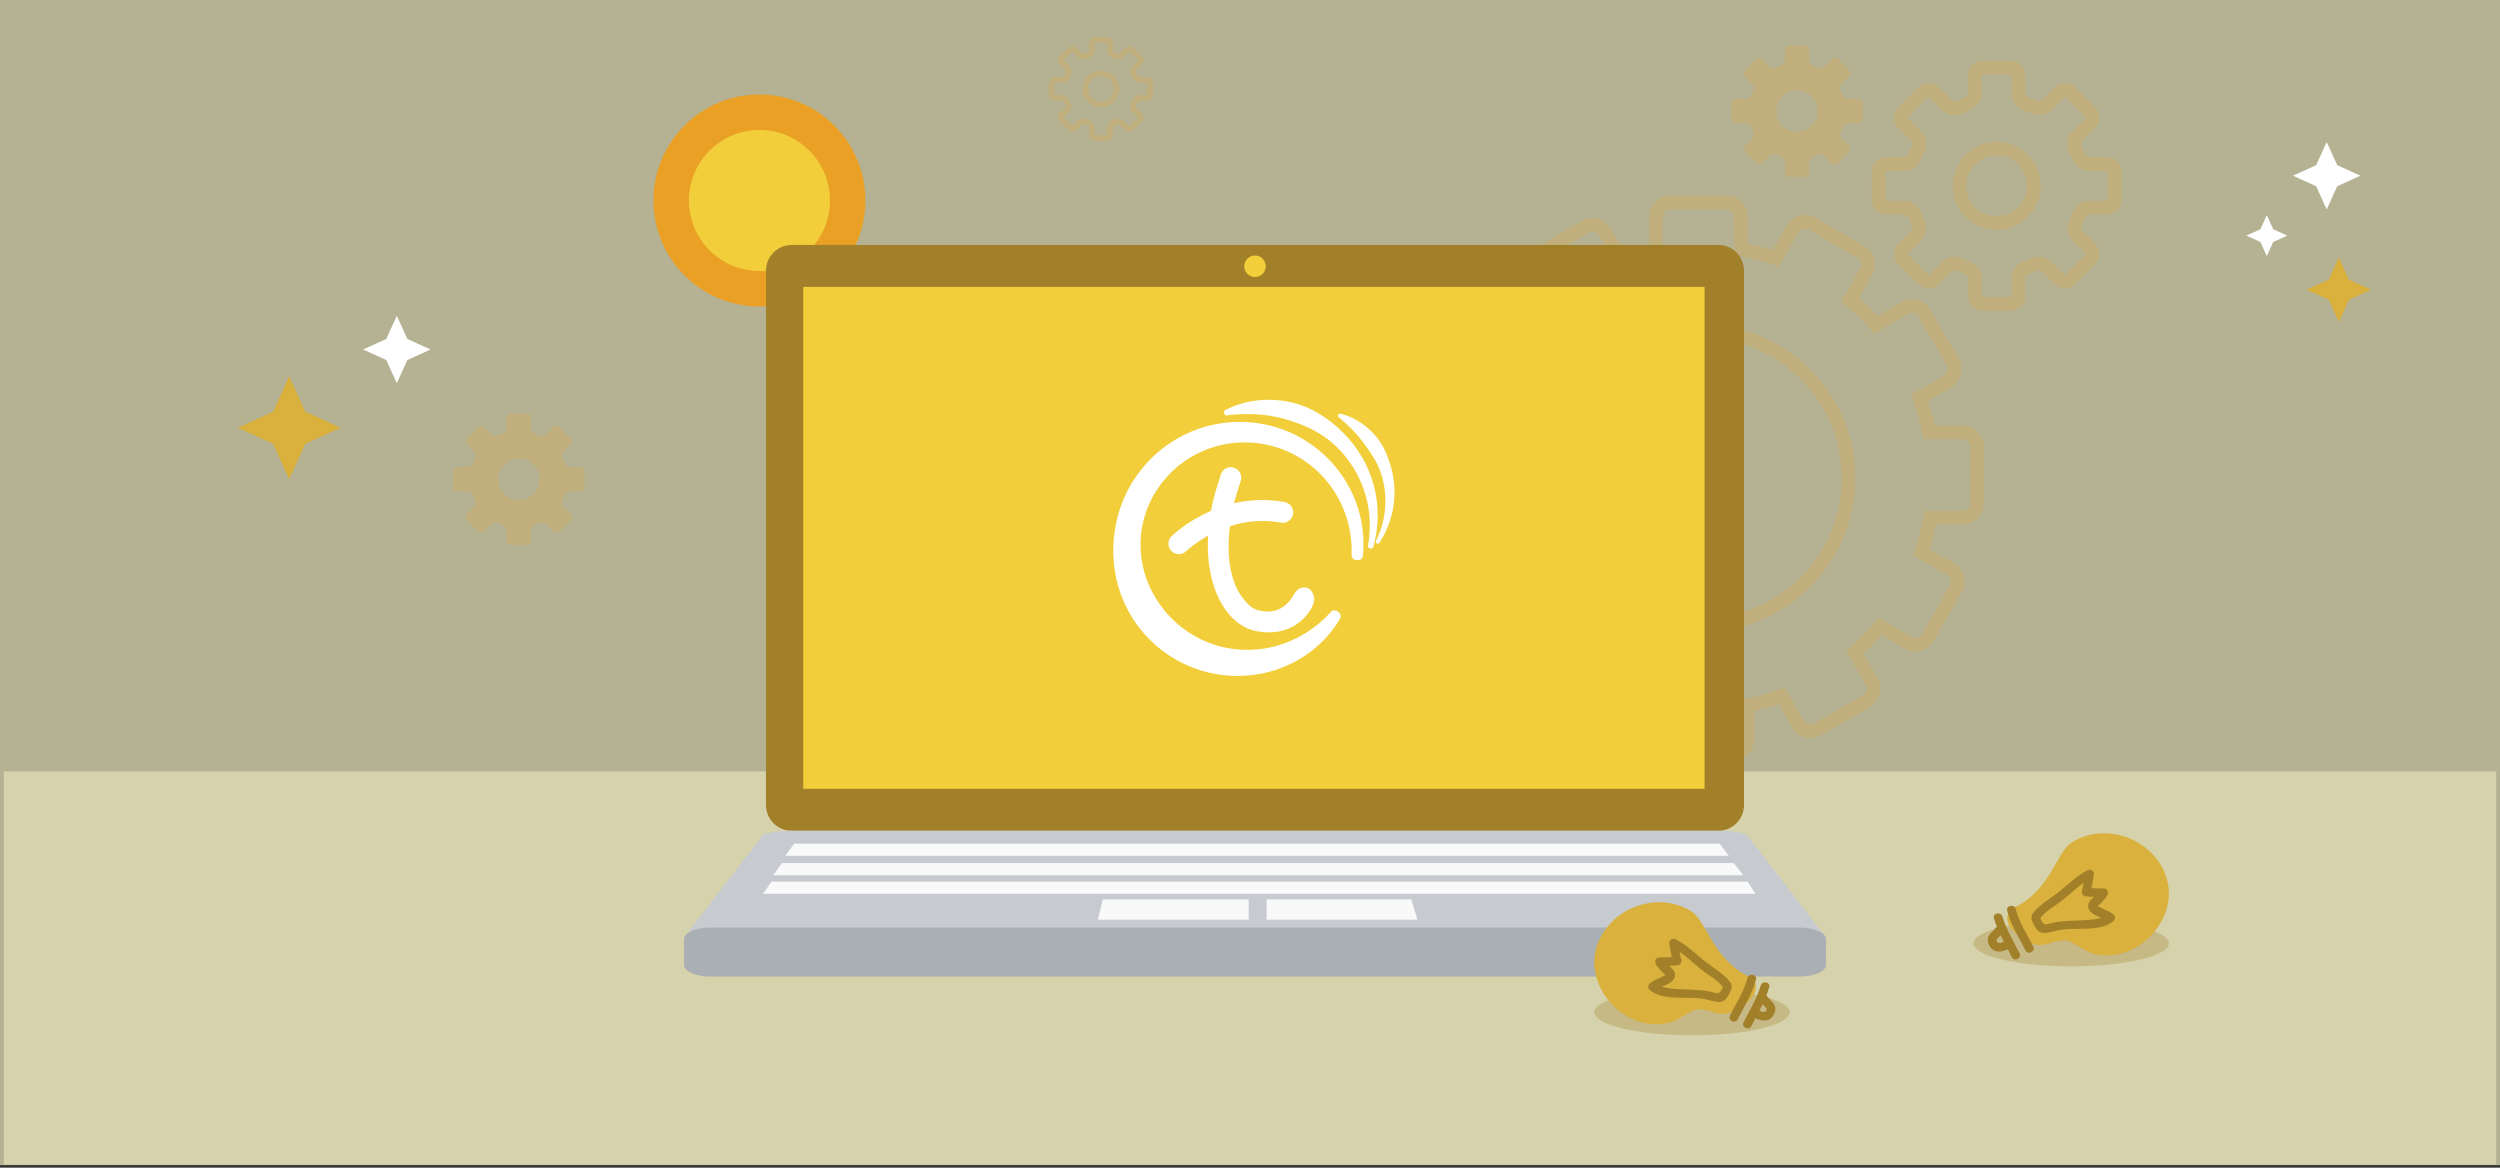 <?xml version="1.0" encoding="utf-8"?>
<!-- Generator: Adobe Illustrator 16.0.0, SVG Export Plug-In . SVG Version: 6.00 Build 0)  -->
<!DOCTYPE svg PUBLIC "-//W3C//DTD SVG 1.1//EN" "http://www.w3.org/Graphics/SVG/1.1/DTD/svg11.dtd">
<svg version="1.1" id="Capa_1" xmlns="http://www.w3.org/2000/svg" xmlns:xlink="http://www.w3.org/1999/xlink" x="0px" y="0px"
	 width="820px" height="383px" viewBox="0 0 820 383" enable-background="new 0 0 820 383" xml:space="preserve">
<rect x="0" y="0" width="820" height="383" fill="#333333" stroke="none"/>
<rect opacity="0.7" fill="#EDE8BC" width="820" height="382.157"/>
<g opacity="0.2">
	<g>
		<g>
			<path fill="#E9A025" d="M568.437,249.438l-18.59-0.011c-3.797,0-6.88-3.093-6.88-6.877v-8.874
				c-2.736-0.535-5.466-1.224-8.161-2.061l-4.661,8.061c-1.215,2.113-3.492,3.438-5.948,3.438c-1.201,0-2.394-0.318-3.437-0.925
				l-16.101-9.292c-1.6-0.916-2.739-2.399-3.221-4.174c-0.471-1.771-0.228-3.638,0.694-5.228l4.434-7.685
				c-2.083-1.821-4.1-3.787-6.022-5.874l-8.066,4.65c-1.049,0.609-2.24,0.922-3.445,0.922c-2.455,0-4.747-1.308-5.966-3.435
				l-9.301-16.108c-0.916-1.595-1.16-3.448-0.691-5.212c0.479-1.782,1.619-3.268,3.218-4.184l7.655-4.434
				c-0.902-2.643-1.654-5.354-2.279-8.104h-9.279c-3.808,0-6.9-3.093-6.9-6.89v-18.583c0-3.8,3.093-6.896,6.9-6.896h8.857
				c0.544-2.768,1.232-5.489,2.068-8.147l-8.061-4.656c-1.594-0.916-2.732-2.404-3.215-4.185c-0.477-1.773-0.232-3.633,0.688-5.227
				l9.295-16.091c1.253-2.134,3.555-3.447,6.002-3.447c1.195,0,2.38,0.313,3.421,0.911l7.679,4.44
				c1.807-2.067,3.771-4.074,5.868-6.008l-4.665-8.067c-0.923-1.607-1.162-3.469-0.684-5.253c0.482-1.77,1.62-3.25,3.21-4.158
				l16.09-9.3c1.056-0.609,2.251-0.928,3.452-0.928c2.447,0,4.741,1.317,5.979,3.446l4.413,7.664
				c2.645-0.903,5.359-1.664,8.092-2.281v-9.295c0-3.794,3.1-6.885,6.896-6.885h18.584c3.798,0,6.898,3.091,6.898,6.885v8.872
				c2.777,0.545,5.511,1.233,8.151,2.061l4.655-8.048c1.226-2.121,3.52-3.446,5.969-3.446c1.191,0,2.384,0.315,3.424,0.912
				l16.104,9.308c3.286,1.899,4.417,6.12,2.525,9.414l-4.429,7.675c2.094,1.832,4.108,3.791,6.011,5.866l8.068-4.654
				c1.043-0.608,2.228-0.926,3.433-0.926c2.455,0,4.747,1.317,5.979,3.445l9.301,16.092c1.878,3.306,0.753,7.521-2.521,9.423
				l-7.664,4.427c0.911,2.681,1.677,5.395,2.296,8.108h9.285c1.85,0,3.574,0.719,4.877,2.024c1.304,1.303,2.012,3.029,1.996,4.873
				v18.573c-0.005,3.808-3.087,6.906-6.873,6.906h-8.869c-0.549,2.767-1.239,5.486-2.061,8.124l8.054,4.661
				c3.286,1.906,4.41,6.128,2.518,9.411l-9.294,16.101c-1.24,2.124-3.525,3.446-5.978,3.446c-1.189,0-2.375-0.319-3.421-0.912
				l-7.686-4.446c-1.84,2.093-3.801,4.11-5.882,6.012l4.652,8.056c1.902,3.32,0.769,7.537-2.521,9.427l-16.093,9.296
				c-1.062,0.608-2.256,0.924-3.444,0.924c-2.452,0-4.73-1.322-5.959-3.445l-4.431-7.659c-2.615,0.891-5.327,1.65-8.092,2.278v9.297
				C575.326,246.345,572.233,249.438,568.437,249.438L568.437,249.438z M532.75,226.229l1.737,0.576
				c3.649,1.225,7.378,2.167,11.097,2.792l1.857,0.315v12.634c0,1.318,1.076,2.396,2.411,2.396l18.589,0.013
				c1.33,0,2.416-1.084,2.416-2.409v-12.938l1.79-0.361c3.811-0.772,7.521-1.818,11.016-3.101l1.767-0.646l6.311,10.892
				c0.644,1.123,2.131,1.533,3.291,0.879l16.09-9.294c1.152-0.66,1.542-2.141,0.875-3.316l-6.491-11.212l1.391-1.205
				c2.89-2.539,5.584-5.28,7.979-8.181l1.206-1.455l10.935,6.318c1.106,0.63,2.646,0.222,3.284-0.896l9.298-16.101
				c0.665-1.146,0.268-2.619-0.879-3.283l-11.215-6.488l0.59-1.745c1.203-3.546,2.147-7.265,2.807-11.06l0.324-1.866h12.606
				c1.317,0,2.394-1.084,2.403-2.428v-18.583c0-0.648-0.241-1.244-0.697-1.706c-0.455-0.448-1.062-0.703-1.706-0.703h-12.936
				l-0.359-1.795c-0.742-3.688-1.793-7.402-3.121-11.028l-0.644-1.766l10.906-6.295c1.145-0.667,1.533-2.145,0.865-3.31
				l-9.284-16.082c-0.638-1.104-2.174-1.528-3.291-0.88l-11.237,6.48l-1.206-1.385c-2.527-2.879-5.275-5.562-8.178-7.968
				l-1.449-1.206l6.295-10.923c0.664-1.149,0.268-2.629-0.887-3.298l-16.094-9.3c-1.091-0.622-2.64-0.215-3.272,0.893l-6.492,11.213
				l-1.737-0.6c-3.53-1.196-7.259-2.137-11.086-2.796l-1.865-0.318V71.085c0-1.328-1.082-2.406-2.414-2.406H547.76
				c-1.331,0-2.42,1.071-2.42,2.406v12.942l-1.801,0.357c-3.744,0.754-7.447,1.796-11.014,3.108l-1.771,0.651l-6.276-10.904
				c-0.653-1.121-2.166-1.544-3.326-0.877l-16.09,9.297c-0.553,0.315-0.947,0.832-1.115,1.444c-0.167,0.622-0.076,1.284,0.247,1.846
				l6.488,11.228l-1.383,1.213c-2.945,2.58-5.624,5.337-7.972,8.173l-1.206,1.458l-10.927-6.312
				c-1.102-0.634-2.648-0.215-3.316,0.908l-9.289,16.079c-0.318,0.549-0.402,1.2-0.239,1.821c0.17,0.623,0.567,1.145,1.124,1.468
				l11.225,6.483l-0.59,1.739c-1.213,3.572-2.156,7.298-2.803,11.075l-0.312,1.866h-12.615c-1.335,0-2.427,1.086-2.427,2.421v18.579
				c0,1.33,1.086,2.418,2.427,2.418h12.934l0.364,1.807c0.742,3.757,1.791,7.46,3.101,11.013l0.655,1.769l-10.911,6.308
				c-0.562,0.318-0.958,0.837-1.119,1.449c-0.162,0.622-0.077,1.273,0.24,1.83l9.296,16.101c0.633,1.096,2.168,1.525,3.294,0.871
				l11.222-6.473l1.214,1.372c2.573,2.922,5.328,5.605,8.19,7.983l1.449,1.208l-6.303,10.932c-0.318,0.559-0.402,1.208-0.244,1.827
				c0.17,0.62,0.566,1.134,1.119,1.452l16.115,9.299c1.106,0.637,2.633,0.224,3.257-0.87L532.75,226.229L532.75,226.229z
				 M558.104,207.281c-27.826,0-50.45-22.638-50.45-50.454c0-27.826,22.629-50.463,50.45-50.463
				c27.829,0,50.469,22.642,50.469,50.463C608.575,184.644,585.93,207.281,558.104,207.281L558.104,207.281z M558.104,110.845
				c-25.351,0-45.972,20.624-45.972,45.982c0,25.347,20.621,45.972,45.972,45.972c25.359,0,45.987-20.625,45.987-45.972
				C604.091,131.469,583.46,110.845,558.104,110.845L558.104,110.845z"/>
		</g>
	</g>
	<g>
		<path fill="#E9A025" d="M659.548,101.941h-9.26c-2.635,0-4.769-2.14-4.769-4.767v-5.99c0-0.438-0.462-1.071-0.875-1.212
			l-2.844-1.172c-0.511-0.239-1.346-0.089-1.6,0.17l-4.253,4.248c-1.806,1.793-4.949,1.788-6.737,0l-6.56-6.56
			c-0.896-0.893-1.395-2.094-1.395-3.376c0-1.279,0.499-2.479,1.399-3.369l4.235-4.236c0.3-0.297,0.421-1.075,0.233-1.457
			l-1.179-2.868c-0.185-0.54-0.84-1.008-1.266-1.008h-5.998c-2.63,0-4.764-2.137-4.764-4.773V56.31c0-2.627,2.134-4.767,4.764-4.767
			h5.998c0.426,0,1.075-0.473,1.21-0.872l1.163-2.847c0.259-0.529,0.138-1.314-0.17-1.62l-4.235-4.237
			c-0.895-0.885-1.395-2.089-1.395-3.363c0-1.286,0.5-2.479,1.4-3.371l6.554-6.556c1.785-1.788,4.939-1.796,6.738-0.003l4.236,4.241
			c0.166,0.167,0.556,0.323,0.982,0.323c0.277,0,0.43-0.058,0.481-0.09l2.851-1.186c0.561-0.191,1.022-0.829,1.022-1.259v-5.99
			c0-2.64,2.134-4.771,4.769-4.771h9.26c2.635,0,4.783,2.132,4.783,4.771v5.99c0,0.43,0.453,1.073,0.85,1.2l2.862,1.184
			c0.824,0.394,1.373,0.061,1.607-0.173l4.235-4.236c1.811-1.801,4.962-1.795,6.745,0.008l6.554,6.558
			c0.895,0.883,1.397,2.083,1.397,3.362c0,1.276-0.503,2.479-1.406,3.373l-4.236,4.232c-0.297,0.301-0.424,1.089-0.23,1.475
			l1.187,2.85c0.188,0.552,0.833,1.012,1.26,1.012h5.996c2.63,0,4.769,2.14,4.769,4.767v9.269c0,2.633-2.139,4.77-4.769,4.77h-5.996
			c-0.427,0-1.072,0.46-1.202,0.86l-1.181,2.868c-0.254,0.526-0.13,1.306,0.173,1.612l4.235,4.237
			c0.891,0.879,1.398,2.084,1.398,3.358c0,1.281-0.503,2.482-1.406,3.378l-6.55,6.557c-1.777,1.783-4.929,1.788-6.732,0.006
			l-4.242-4.24c-0.247-0.246-1.086-0.434-1.476-0.241l-2.839,1.18c-0.553,0.19-1.008,0.829-1.008,1.268v5.991
			C664.329,99.802,662.181,101.941,659.548,101.941L659.548,101.941z M641.176,84.167c0.877,0,1.739,0.193,2.473,0.562l2.561,1.054
			c2.101,0.699,3.787,3.046,3.787,5.402v5.99c0,0.162,0.125,0.289,0.283,0.289h9.261c0.165,0,0.295-0.14,0.295-0.289v-5.99
			c0-2.356,1.681-4.695,3.914-5.454l2.557-1.07c0.604-0.3,1.457-0.498,2.337-0.498c1.583,0,3.127,0.62,4.157,1.65l4.237,4.231
			c0.063,0.066,0.147,0.082,0.2,0.082l6.759-6.636l-0.005-0.006l0.005-0.398l-4.24-4.238c-1.668-1.676-2.129-4.526-1.071-6.628
			l1.054-2.566c0.691-2.093,3.034-3.787,5.396-3.787h5.995c0.15,0,0.283-0.133,0.283-0.283v-9.269c0-0.149-0.138-0.281-0.283-0.281
			h-5.995c-2.367,0-4.711-1.691-5.458-3.93l-1.065-2.558c-0.984-1.966-0.523-4.812,1.14-6.488l4.24-4.239l-0.006-0.006l0.006-0.395
			l-6.558-6.564c-0.265-0.076-0.347-0.056-0.41,0.008l-4.237,4.234c-1.604,1.605-4.583,2.095-6.631,1.078l-2.561-1.062
			c-2.087-0.684-3.775-3.023-3.775-5.396v-5.99c0-0.153-0.146-0.293-0.295-0.293h-9.261c-0.158,0-0.285,0.137-0.285,0.293v5.99
			c0,2.373-1.701,4.716-3.938,5.452l-2.548,1.072c-0.602,0.3-1.451,0.495-2.341,0.495c-1.574,0-3.128-0.61-4.155-1.641l-4.235-4.235
			h-0.402l-6.56,6.565l0,0v0.395l4.243,4.234c1.658,1.674,2.118,4.527,1.075,6.636l-1.051,2.554
			c-0.702,2.102-3.049,3.788-5.407,3.788h-5.999c-0.151,0-0.28,0.135-0.28,0.284v9.264c0,0.155,0.132,0.285,0.28,0.285h5.999
			c2.354,0,4.7,1.689,5.462,3.922l1.06,2.579c0.987,1.962,0.526,4.808-1.139,6.483l-4.243,4.238l0,0v0.404l6.56,6.554
			c0.263,0.082,0.337,0.059,0.409-0.004l4.233-4.233C638.034,84.787,639.589,84.167,641.176,84.167L641.176,84.167z M654.92,75.396
			c-7.971,0-14.454-6.485-14.454-14.453c0-7.969,6.483-14.454,14.454-14.454c7.968,0,14.456,6.485,14.456,14.454
			C669.378,68.911,662.89,75.396,654.92,75.396L654.92,75.396z M654.92,50.966c-5.501,0-9.981,4.477-9.981,9.978
			c0,5.503,4.476,9.983,9.981,9.983c5.497,0,9.975-4.476,9.975-9.983C664.892,55.442,660.42,50.966,654.92,50.966L654.92,50.966z"/>
	</g>
	<g>
		<path fill="#E9A025" d="M363.012,46.241h-3.857c-1.098,0-1.986-0.892-1.986-1.985V41.76c0-0.183-0.192-0.446-0.364-0.505
			l-1.186-0.488c-0.212-0.1-0.561-0.037-0.666,0.071l-1.771,1.77c-0.752,0.747-2.062,0.745-2.807,0l-2.732-2.732
			c-0.373-0.372-0.581-0.872-0.581-1.406c0-0.533,0.208-1.033,0.583-1.404l1.764-1.765c0.125-0.123,0.176-0.447,0.098-0.606
			l-0.491-1.195c-0.077-0.225-0.35-0.42-0.527-0.42h-2.498c-1.096,0-1.985-0.89-1.985-1.988v-3.858c0-1.094,0.89-1.985,1.985-1.985
			h2.498c0.178,0,0.448-0.197,0.505-0.363l0.484-1.187c0.107-0.22,0.057-0.547-0.071-0.675l-1.765-1.765
			c-0.372-0.369-0.58-0.87-0.58-1.401c0-0.536,0.208-1.032,0.583-1.404l2.73-2.731c0.743-0.744,2.058-0.748,2.807-0.001l1.765,1.767
			c0.069,0.07,0.231,0.135,0.409,0.135c0.116,0,0.18-0.023,0.201-0.037l1.188-0.494c0.233-0.08,0.426-0.346,0.426-0.524v-2.495
			c0-1.1,0.889-1.988,1.986-1.988h3.857c1.098,0,1.993,0.889,1.993,1.988v2.495c0,0.179,0.188,0.447,0.354,0.5l1.192,0.493
			c0.344,0.164,0.573,0.025,0.67-0.072l1.764-1.765c0.754-0.75,2.066-0.748,2.811,0.003l2.73,2.732
			c0.371,0.367,0.582,0.867,0.582,1.4c0,0.532-0.211,1.033-0.586,1.405l-1.766,1.764c-0.123,0.125-0.176,0.453-0.096,0.614
			l0.494,1.187c0.078,0.23,0.348,0.422,0.525,0.422h2.498c1.096,0,1.986,0.892,1.986,1.985v3.861c0,1.097-0.891,1.987-1.986,1.987
			h-2.498c-0.178,0-0.447,0.191-0.502,0.358l-0.492,1.194c-0.105,0.22-0.053,0.544,0.072,0.672l1.766,1.765
			c0.371,0.367,0.582,0.869,0.582,1.399c0,0.534-0.209,1.034-0.586,1.407l-2.729,2.731c-0.74,0.743-2.053,0.745-2.805,0.003
			l-1.768-1.767c-0.104-0.103-0.452-0.181-0.615-0.101l-1.182,0.491c-0.23,0.079-0.42,0.346-0.42,0.528v2.496
			C365.004,45.35,364.109,46.241,363.012,46.241L363.012,46.241z M355.359,38.837c0.365,0,0.725,0.08,1.03,0.233l1.066,0.439
			c0.875,0.291,1.577,1.269,1.577,2.25v2.496c0,0.067,0.053,0.12,0.118,0.12h3.858c0.068,0,0.123-0.059,0.123-0.12V41.76
			c0-0.981,0.7-1.956,1.63-2.271l1.065-0.446c0.252-0.125,0.607-0.207,0.974-0.207c0.659,0,1.303,0.258,1.731,0.688l1.766,1.763
			c0.027,0.027,0.062,0.034,0.084,0.034l2.814-2.765l-0.002-0.003l0.002-0.166l-1.766-1.766c-0.695-0.697-0.887-1.885-0.445-2.761
			l0.438-1.069c0.289-0.871,1.264-1.577,2.248-1.577h2.498c0.062,0,0.117-0.056,0.117-0.118v-3.861c0-0.062-0.057-0.117-0.117-0.117
			h-2.498c-0.986,0-1.961-0.704-2.273-1.637l-0.443-1.065c-0.41-0.819-0.219-2.005,0.475-2.703l1.766-1.766l-0.002-0.003
			l0.002-0.164l-2.73-2.734c-0.111-0.032-0.145-0.023-0.172,0.003l-1.766,1.764c-0.668,0.669-1.909,0.873-2.761,0.449l-1.066-0.442
			c-0.87-0.285-1.573-1.26-1.573-2.248v-2.496c0-0.063-0.062-0.122-0.123-0.122h-3.857c-0.066,0-0.119,0.058-0.119,0.122v2.496
			c0,0.988-0.709,1.964-1.641,2.271l-1.062,0.446c-0.25,0.125-0.604,0.206-0.975,0.206c-0.656,0-1.303-0.254-1.731-0.684
			l-1.764-1.764h-0.168l-2.732,2.734l0,0v0.165l1.768,1.764c0.69,0.697,0.882,1.886,0.447,2.765l-0.438,1.063
			c-0.292,0.876-1.27,1.578-2.252,1.578h-2.5c-0.062,0-0.116,0.056-0.116,0.118v3.859c0,0.064,0.055,0.119,0.116,0.119h2.5
			c0.979,0,1.958,0.703,2.274,1.634l0.441,1.074c0.412,0.817,0.22,2.003-0.474,2.7l-1.768,1.766l0,0v0.169l2.732,2.73
			c0.109,0.034,0.141,0.024,0.171-0.002l1.763-1.764C354.05,39.095,354.698,38.837,355.359,38.837L355.359,38.837z M361.084,35.183
			c-3.32,0-6.021-2.701-6.021-6.021c0-3.32,2.701-6.021,6.021-6.021c3.319,0,6.022,2.701,6.022,6.021
			C367.108,32.481,364.405,35.183,361.084,35.183L361.084,35.183z M361.084,25.005c-2.292,0-4.158,1.865-4.158,4.157
			s1.864,4.159,4.158,4.159c2.29,0,4.155-1.865,4.155-4.159C365.239,26.87,363.375,25.005,361.084,25.005L361.084,25.005z"/>
	</g>
	<path fill="#E9A025" d="M609.577,32.454h-3.338c-0.773,0-1.611-0.596-1.849-1.328l-0.62-1.511
		c-0.352-0.696-0.188-1.699,0.355-2.251l2.361-2.355c0.557-0.538,0.557-1.438,0-1.983l-3.641-3.65c-0.557-0.547-1.449-0.547-1.988,0
		l-2.36,2.355c-0.545,0.545-1.56,0.717-2.254,0.367l-1.504-0.622c-0.732-0.241-1.335-1.072-1.335-1.852V16.29
		c0-0.768-0.63-1.406-1.414-1.406h-5.15c-0.771,0-1.409,0.633-1.409,1.406v3.334c0,0.773-0.601,1.61-1.336,1.852l-1.503,0.622
		c-0.688,0.35-1.712,0.178-2.25-0.367l-2.352-2.355c-0.549-0.547-1.438-0.547-1.988,0l-3.652,3.65c-0.545,0.545-0.545,1.445,0,1.983
		l2.359,2.355c0.548,0.552,0.713,1.555,0.363,2.251l-0.612,1.511c-0.251,0.732-1.08,1.328-1.864,1.328h-3.332
		c-0.765,0-1.406,0.634-1.406,1.412v5.15c0,0.773,0.636,1.409,1.406,1.409h3.335c0.778,0,1.612,0.598,1.864,1.335l0.612,1.509
		c0.349,0.694,0.185,1.706-0.363,2.254l-2.357,2.356c-0.545,0.545-0.545,1.44,0,1.984l3.649,3.65c0.551,0.544,1.44,0.544,1.989,0
		l2.351-2.361c0.539-0.546,1.563-0.709,2.251-0.368l1.503,0.619c0.735,0.249,1.336,1.078,1.336,1.858v3.332
		c0,0.776,0.633,1.409,1.409,1.409h5.15c0.778,0,1.414-0.628,1.414-1.409v-3.332c0-0.775,0.607-1.609,1.335-1.858l1.504-0.619
		c0.694-0.341,1.709-0.178,2.254,0.368l2.359,2.361c0.54,0.544,1.436,0.544,1.989,0l3.641-3.65c0.557-0.547,0.557-1.439,0-1.984
		l-2.361-2.356c-0.544-0.548-0.705-1.56-0.355-2.254l0.62-1.509c0.237-0.737,1.075-1.335,1.849-1.335h3.338
		c0.769,0,1.406-0.631,1.406-1.409v-5.15C610.981,33.09,610.346,32.454,609.577,32.454z M589.42,43.238
		c-3.752,0-6.797-3.046-6.797-6.796c0-3.76,3.045-6.806,6.797-6.806c3.756,0,6.791,3.046,6.791,6.806
		C596.211,40.192,593.176,43.238,589.42,43.238z"/>
	<path fill="#E9A025" d="M190.347,153.189h-3.338c-0.773,0-1.611-0.596-1.849-1.328l-0.62-1.511
		c-0.352-0.696-0.188-1.699,0.355-2.251l2.361-2.355c0.557-0.538,0.557-1.438,0-1.983l-3.641-3.65c-0.557-0.547-1.449-0.547-1.988,0
		l-2.36,2.355c-0.545,0.545-1.56,0.717-2.254,0.367l-1.504-0.622c-0.732-0.241-1.335-1.072-1.335-1.852v-3.334
		c0-0.768-0.63-1.406-1.414-1.406h-5.15c-0.771,0-1.409,0.633-1.409,1.406v3.334c0,0.773-0.601,1.61-1.336,1.852l-1.503,0.622
		c-0.688,0.35-1.712,0.178-2.25-0.367l-2.352-2.355c-0.549-0.547-1.438-0.547-1.988,0l-3.652,3.65c-0.545,0.545-0.545,1.445,0,1.983
		l2.359,2.355c0.548,0.552,0.713,1.555,0.363,2.251l-0.612,1.511c-0.251,0.732-1.08,1.328-1.864,1.328h-3.332
		c-0.765,0-1.406,0.634-1.406,1.412v5.15c0,0.773,0.636,1.409,1.406,1.409h3.335c0.778,0,1.612,0.598,1.864,1.335l0.612,1.509
		c0.349,0.694,0.185,1.706-0.363,2.254l-2.357,2.356c-0.545,0.545-0.545,1.44,0,1.984l3.649,3.65c0.551,0.544,1.44,0.544,1.989,0
		l2.351-2.361c0.539-0.546,1.563-0.709,2.251-0.368l1.503,0.619c0.735,0.249,1.336,1.078,1.336,1.858v3.332
		c0,0.776,0.633,1.409,1.409,1.409h5.15c0.778,0,1.414-0.628,1.414-1.409v-3.332c0-0.775,0.607-1.609,1.335-1.858l1.504-0.619
		c0.694-0.341,1.709-0.178,2.254,0.368l2.359,2.361c0.54,0.544,1.436,0.544,1.989,0l3.641-3.65c0.557-0.547,0.557-1.439,0-1.984
		l-2.361-2.356c-0.544-0.548-0.705-1.56-0.355-2.254l0.62-1.509c0.237-0.737,1.075-1.335,1.849-1.335h3.338
		c0.769,0,1.406-0.631,1.406-1.409v-5.15C191.751,153.825,191.115,153.189,190.347,153.189z M170.189,163.974
		c-3.752,0-6.797-3.046-6.797-6.796c0-3.76,3.045-6.806,6.797-6.806c3.756,0,6.791,3.046,6.791,6.806
		C176.98,160.928,173.945,163.974,170.189,163.974z"/>
</g>
<rect x="1.253" y="253" opacity="0.6" fill="#EDE8BC" width="817.494" height="129"/>
<g>
	<circle fill="#E9A025" cx="249.095" cy="65.764" r="34.762"/>
	<g>
		<circle fill="#F2CF3A" cx="249.095" cy="65.764" r="23.129"/>
	</g>
</g>
<polygon fill="#D9B13C" points="94.853,123.436 100.125,135.037 111.726,140.309 100.125,145.58 94.853,157.18 89.582,145.58 
	77.98,140.309 89.582,135.037 "/>
<polygon fill="#D9B13C" points="767.145,84.436 770.45,91.711 777.726,95.018 770.45,98.323 767.145,105.598 763.838,98.323 
	756.562,95.018 763.838,91.711 "/>
<polygon fill="#FFFFFF" points="130.156,103.577 133.61,111.18 141.213,114.633 133.61,118.086 130.156,125.688 126.703,118.086 
	119.1,114.633 126.703,111.18 "/>
<polygon fill="#FFFFFF" points="743.508,70.577 745.603,75.188 750.213,77.281 745.603,79.376 743.508,83.985 741.414,79.376 
	736.803,77.281 741.414,75.188 "/>
<polygon fill="#FFFFFF" points="763.156,46.577 766.61,54.18 774.213,57.633 766.61,61.086 763.156,68.688 759.703,61.086 
	752.1,57.633 759.703,54.18 "/>
<g>
	<g>
		<g>
			<path fill="#A27F29" d="M572.035,264.03c0,4.676-3.798,8.468-8.472,8.468H259.71c-4.678,0-8.469-3.794-8.469-8.468V88.811
				c0-4.681,3.79-8.47,8.469-8.47h303.853c4.681,0,8.472,3.792,8.472,8.47V264.03z"/>
			<rect x="263.472" y="94.113" fill="#F2CF3A" width="295.62" height="164.611"/>
			<circle fill="#F2CF3A" cx="411.636" cy="87.338" r="3.531"/>
			<path fill="#C7CBD0" d="M598.311,306.633c0.611,0.867-5.462,1.464-10.873,1.464H235.837c-5.415,0-11.388-0.713-10.773-1.577
				l25.065-32.453c0.614-0.862,4.901-1.568,9.581-1.568h303.852c4.676,0,8.966,0.706,9.578,1.568L598.311,306.633z"/>
			<path fill="#AAAFB3" d="M598.907,316.547c0,2.076-3.837,3.763-8.572,3.763H232.938c-4.738,0-8.573-1.687-8.573-3.763v-8.54
				c0-2.077,3.837-3.765,8.573-3.765h357.397c4.735,0,8.574,1.688,8.574,3.765v8.54H598.907z"/>
			<polygon fill="#F9F9F9" points="260.488,276.71 257.542,280.712 567.056,280.712 564.043,276.71 			"/>
			<polygon fill="#F9F9F9" points="256.468,283.088 253.613,287.091 571.79,287.091 568.661,283.088 			"/>
			<polygon fill="#F9F9F9" points="253.054,289.177 250.25,293.177 575.774,293.177 573.251,289.177 			"/>
			<g>
				<polygon fill="#F9F9F9" points="415.437,301.659 464.9,301.659 462.885,295.009 415.437,295.009 				"/>
				<polygon fill="#F9F9F9" points="409.562,295.009 361.717,295.009 360.098,301.659 409.562,301.659 				"/>
			</g>
		</g>
	</g>
	<g>
		<path fill="#FFFFFF" d="M430.238,193.996c-0.563-0.855-1.465-1.347-2.469-1.347c-1.058,0-2.106,0.538-2.806,1.438
			c-0.116,0.15-0.232,0.352-0.407,0.657c-0.915,1.599-3.349,5.843-8.696,5.843c-1.091,0-2.262-0.175-3.482-0.518
			c-1.754-0.494-3.158-1.92-4.856-4.062c-1.823-2.299-5.836-9.148-4.134-23.414c5.549-1.791,11.224-2.19,16.752-1.176
			c0.207,0.039,0.417,0.059,0.624,0.059c1.653,0,3.067-1.182,3.362-2.809c0.338-1.858-0.896-3.646-2.75-3.984
			c-5.518-1.015-11.136-0.886-16.63,0.386c0.507-2.056,1.771-5.988,2.213-7.321c0.289-0.869,0.222-1.798-0.189-2.617
			c-0.411-0.817-1.117-1.425-1.985-1.711c-0.349-0.116-0.711-0.176-1.077-0.176c-1.481,0-2.788,0.945-3.248,2.345
			c-0.019,0.06-1.997,6.026-2.513,8.499l-0.358,1.476c-0.14,0.684-0.253,1.346-0.363,1.987c-7.961,3.434-12.766,8.151-12.968,8.351
			c-1.344,1.325-1.363,3.499-0.036,4.852c0.651,0.655,1.518,1.016,2.441,1.016c0.904,0,1.751-0.347,2.39-0.978l0.017-0.015
			c0.517-0.482,3.095-2.807,7.192-5.081c-0.73,13.176,3.232,20.869,5.728,24.345c3.613,5.021,7.732,6.42,9.337,6.787
			c1.688,0.387,3.338,0.584,4.9,0.584c0.003,0,0.002,0,0.003,0c9.579,0,13.504-7.135,13.928-7.963
			C430.942,197.904,431.759,196.309,430.238,193.996z"/>
		<g>
			<path fill="#FFFFFF" d="M445.866,168.205c-1.257-4.645-3.328-8.99-6.16-12.918c-2.834-3.939-6.319-7.313-10.361-10.023
				c-4.074-2.734-8.56-4.689-13.336-5.811c-4.747-1.102-9.753-1.352-14.614-0.73c-4.925,0.626-9.655,2.129-14.059,4.466
				c-4.404,2.35-8.315,5.444-11.626,9.192c-3.333,3.767-5.935,8.056-7.731,12.748c-3.617,9.419-3.762,20.221-0.396,29.641
				c0.886,2.439,1.976,4.767,3.248,6.926c1.376,2.299,2.887,4.385,4.494,6.197c1.773,1.99,3.647,3.754,5.573,5.242
				c2.018,1.553,4.184,2.933,6.449,4.105c2.278,1.154,4.658,2.103,7.083,2.818c2.507,0.726,5.013,1.214,7.445,1.45
				c1.343,0.131,2.707,0.198,4.053,0.198c3.703,0,7.357-0.497,10.855-1.476c4.688-1.298,9.253-3.565,13.216-6.565
				c3.945-3.041,7.254-6.774,9.568-10.793c0.386-0.673,0.209-1.527-0.413-1.99l-0.537-0.399c-0.632-0.469-1.514-0.382-2.044,0.198
				c-5.813,6.387-13.446,10.637-21.498,11.968c-3.96,0.668-8.082,0.664-12.012-0.017c-3.952-0.683-7.691-2.018-11.122-3.973
				c-6.894-3.893-12.34-10.055-15.337-17.358c-3.066-7.349-3.335-15.837-0.736-23.294c1.317-3.815,3.295-7.333,5.882-10.459
				c2.59-3.142,5.693-5.768,9.231-7.812c3.539-2.066,7.386-3.46,11.431-4.145c4.041-0.684,8.26-0.645,12.284,0.117
				c4.082,0.756,7.97,2.238,11.557,4.406c3.601,2.175,6.753,4.952,9.379,8.259c5.248,6.572,8.051,15.217,7.688,23.714
				c-0.035,0.831,0.599,1.535,1.425,1.592l0.666,0.045c0.841,0.054,1.548-0.556,1.628-1.38
				C447.491,177.563,447.098,172.807,445.866,168.205z"/>
			<path fill="#FFFFFF" d="M450.659,159.406c-0.874-3.312-2.198-6.512-3.933-9.515c-1.756-2.988-3.903-5.738-6.384-8.175
				c-2.601-2.549-5.388-4.695-8.29-6.385c-3.088-1.79-6.427-3.021-9.924-3.658c-3.44-0.63-7.043-0.713-10.492-0.24
				c-3.65,0.51-6.96,1.567-9.834,3.147c-0.273,0.148-0.403,0.471-0.312,0.767l0.131,0.426c0.093,0.302,0.392,0.496,0.701,0.458
				c3.566-0.407,6.631-0.521,9.51-0.353c3.095,0.166,6.139,0.644,9.046,1.419c2.924,0.777,5.792,1.817,8.522,3.096
				c2.864,1.33,5.433,2.977,7.635,4.896c2.313,2.012,4.359,4.323,6.077,6.877c1.75,2.558,3.15,5.34,4.166,8.271
				c1.04,2.935,1.687,6.021,1.921,9.167c0.12,1.547,0.135,3.143,0.048,4.743c-0.075,1.569-0.258,3.163-0.543,4.737
				c-0.062,0.344,0.154,0.675,0.494,0.756l0.431,0.102c0.052,0.012,0.102,0.018,0.152,0.018c0.285,0,0.546-0.188,0.63-0.474
				c0.467-1.62,0.83-3.272,1.077-4.919c0.239-1.658,0.371-3.355,0.392-5.047C451.922,166.103,451.513,162.701,450.659,159.406z"/>
			<path fill="#FFFFFF" d="M457.379,160.167c-0.099-2.131-0.428-4.271-0.974-6.363c-0.587-2.248-1.299-4.249-2.177-6.113
				c-0.963-2.018-2.203-3.847-3.687-5.435c-1.515-1.625-3.213-3.017-5.049-4.134c-1.967-1.194-3.976-2.021-5.97-2.455
				c-0.195-0.041-0.393,0.052-0.483,0.231l-0.158,0.315c-0.091,0.181-0.047,0.397,0.105,0.529c1.714,1.469,3.123,2.717,4.419,4.04
				c1.336,1.353,2.597,2.808,3.747,4.328c1.169,1.555,2.22,3.086,3.212,4.678c1.074,1.718,1.907,3.43,2.478,5.09
				c0.634,1.818,1.072,3.692,1.311,5.571c0.262,1.889,0.326,3.831,0.191,5.777c-0.12,1.936-0.441,3.878-0.955,5.77
				c-0.523,1.904-1.233,3.768-2.107,5.539c-0.102,0.204-0.028,0.454,0.17,0.571l0.309,0.178c0.067,0.04,0.144,0.06,0.219,0.06
				c0.14,0,0.278-0.067,0.36-0.191c2.267-3.325,3.871-7.339,4.64-11.614C457.333,164.43,457.468,162.286,457.379,160.167z"/>
		</g>
	</g>
</g>
<g>
	<ellipse opacity="0.3" fill="#A27F29" cx="679.345" cy="309.412" rx="32.049" ry="7.549"/>
	<g>
		<g>
			<path fill="#D9B13C" d="M661.921,297.1c10.593-5.947,12.617-16.992,17.232-20.529c10.504-7.063,26.281-2.111,31.04,10.166
				c5.507,13.809-8.885,29.772-23.391,26.095c-2.802-0.53-6.353-3.871-9.154-4.4c-3.312-0.278-6.642,1.991-9.443,1.46
				c-2.8-0.529-12.96-5.697-8.84-11.535C659.622,297.591,660.898,297.602,661.921,297.1"/>
		</g>
		<g>
			<g>
				<path fill="#A27F29" d="M668.978,301.438c1.597-2.432,5.124-4.258,7.364-6.064c3.163-2.546,6.036-5.526,9.67-7.414
					c-0.678-0.46-1.354-0.92-2.04-1.377c-0.26,1.876-0.625,3.715-1.087,5.548c-0.224,0.895,0.277,1.772,1.239,1.867
					c1.938,0.198,3.867,0.211,5.812,0.274c-0.357-0.73-0.719-1.465-1.078-2.197c-0.911,1.823-4.392,3.053-3.919,5.537
					c0.509,2.638,4.818,3.263,6.585,4.59c-0.052-0.748-0.105-1.496-0.157-2.244c-2.617,2.174-8.904,1.806-12.136,2.052
					c-2.327,0.179-4.586,0.214-6.829,0.915c-2.341,0.728-2.579-0.358-3.429-2.383c-0.711-1.687-3.249-0.427-2.544,1.25
					c2.018,4.808,3.048,4.781,8.068,3.463c5.608-1.461,13.966,0.799,18.748-3.174c0.737-0.619,0.55-1.711-0.156-2.243
					c-1.564-1.175-3.479-1.728-5.166-2.696c0.388,0.227,3.011-2.92,3.296-3.497c0.445-0.888,0.091-2.158-1.08-2.198
					c-1.946-0.06-3.874-0.075-5.812-0.272c0.413,0.623,0.823,1.247,1.238,1.871c0.521-2.076,0.938-4.133,1.231-6.257
					c0.151-1.068-1.123-1.846-2.038-1.37c-3.414,1.775-6.171,4.404-9.11,6.846c-2.818,2.343-7.007,4.513-9.043,7.61
					C665.607,301.4,667.971,302.971,668.978,301.438L668.978,301.438z"/>
			</g>
		</g>
		<g>
			<g>
				<path fill="#A27F29" d="M658.371,298.721c1.221,4.69,3.815,8.722,5.984,13.012c0.826,1.632,3.37,0.384,2.546-1.25
					c-2.039-4.039-4.585-7.865-5.748-12.287C660.691,296.433,657.903,296.956,658.371,298.721L658.371,298.721z"/>
			</g>
		</g>
		<g>
			<g>
				<path fill="#A27F29" d="M654.025,301.201c1.335,4.53,3.746,8.537,5.85,12.732c0.816,1.636,3.363,0.385,2.546-1.25
					c-1.979-3.944-4.349-7.748-5.608-12.011C656.298,298.938,653.508,299.451,654.025,301.201L654.025,301.201z"/>
			</g>
		</g>
		<g>
			<g>
				<path fill="#A27F29" d="M654.485,304.436c-0.551,0.86-1.476,1.403-2.015,2.29c-0.74,1.22-0.523,2.687,0.249,3.823
					c1.672,2.472,4.726,1.636,6.786,0.216c0.639-0.438,0.59-1.478,0.123-2.005c-0.562-0.627-1.368-0.554-2.007-0.12
					c-0.779,0.536-2.406,1.262-2.772-0.104c-0.105-0.399,0.33-0.731,0.58-0.979c0.511-0.491,1.035-0.96,1.415-1.56
					C657.836,304.464,655.476,302.891,654.485,304.436L654.485,304.436z"/>
			</g>
		</g>
	</g>
</g>
<g>
	<ellipse opacity="0.3" fill="#A27F29" cx="554.978" cy="332.024" rx="32.05" ry="7.549"/>
	<g>
		<g>
			<path fill="#D9B13C" d="M572.401,319.712c-10.593-5.947-12.616-16.992-17.231-20.528c-10.505-7.064-26.282-2.112-31.041,10.165
				c-5.507,13.809,8.885,29.773,23.392,26.095c2.801-0.529,6.352-3.871,9.154-4.4c3.311-0.278,6.641,1.991,9.442,1.461
				c2.8-0.53,12.96-5.697,8.841-11.536C574.7,320.203,573.424,320.215,572.401,319.712"/>
		</g>
		<g>
			<g>
				<path fill="#A27F29" d="M565.345,324.051c-1.596-2.433-5.124-4.259-7.364-6.065c-3.163-2.546-6.036-5.526-9.67-7.414
					c0.678-0.46,1.354-0.92,2.041-1.377c0.259,1.876,0.625,3.716,1.086,5.548c0.225,0.895-0.277,1.772-1.238,1.867
					c-1.939,0.198-3.868,0.211-5.813,0.274c0.357-0.73,0.719-1.464,1.078-2.197c0.911,1.823,4.392,3.053,3.919,5.537
					c-0.509,2.638-4.818,3.263-6.585,4.59c0.052-0.748,0.106-1.496,0.158-2.244c2.616,2.175,8.903,1.806,12.135,2.052
					c2.328,0.179,4.586,0.214,6.829,0.915c2.341,0.728,2.579-0.358,3.429-2.382c0.711-1.688,3.249-0.428,2.544,1.249
					c-2.018,4.808-3.048,4.781-8.068,3.463c-5.608-1.461-13.966,0.8-18.748-3.173c-0.737-0.62-0.55-1.712,0.156-2.244
					c1.564-1.175,3.479-1.728,5.166-2.696c-0.388,0.227-3.011-2.92-3.296-3.497c-0.445-0.888-0.091-2.158,1.08-2.198
					c1.946-0.06,3.874-0.075,5.813-0.272c-0.413,0.623-0.824,1.248-1.239,1.871c-0.521-2.076-0.938-4.132-1.231-6.257
					c-0.151-1.068,1.123-1.846,2.038-1.37c3.414,1.775,6.171,4.404,9.11,6.846c2.819,2.343,7.007,4.513,9.043,7.611
					C568.715,324.013,566.353,325.583,565.345,324.051L565.345,324.051z"/>
			</g>
		</g>
		<g>
			<g>
				<path fill="#A27F29" d="M575.951,321.333c-1.221,4.69-3.815,8.722-5.984,13.013c-0.826,1.631-3.369,0.383-2.546-1.25
					c2.039-4.04,4.585-7.866,5.748-12.288C573.631,319.045,576.42,319.568,575.951,321.333L575.951,321.333z"/>
			</g>
		</g>
		<g>
			<g>
				<path fill="#A27F29" d="M580.297,323.814c-1.335,4.529-3.746,8.537-5.85,12.731c-0.816,1.636-3.363,0.385-2.546-1.25
					c1.979-3.944,4.35-7.748,5.609-12.011C578.025,321.55,580.815,322.064,580.297,323.814L580.297,323.814z"/>
			</g>
		</g>
		<g>
			<g>
				<path fill="#A27F29" d="M579.837,327.048c0.551,0.86,1.476,1.403,2.015,2.29c0.74,1.221,0.523,2.687-0.249,3.824
					c-1.672,2.471-4.726,1.635-6.786,0.215c-0.639-0.438-0.59-1.478-0.123-2.005c0.562-0.626,1.368-0.554,2.007-0.119
					c0.779,0.535,2.407,1.261,2.772-0.104c0.105-0.399-0.33-0.731-0.58-0.979c-0.511-0.492-1.035-0.961-1.415-1.561
					C576.487,327.077,578.847,325.504,579.837,327.048L579.837,327.048z"/>
			</g>
		</g>
	</g>
</g>
</svg>
